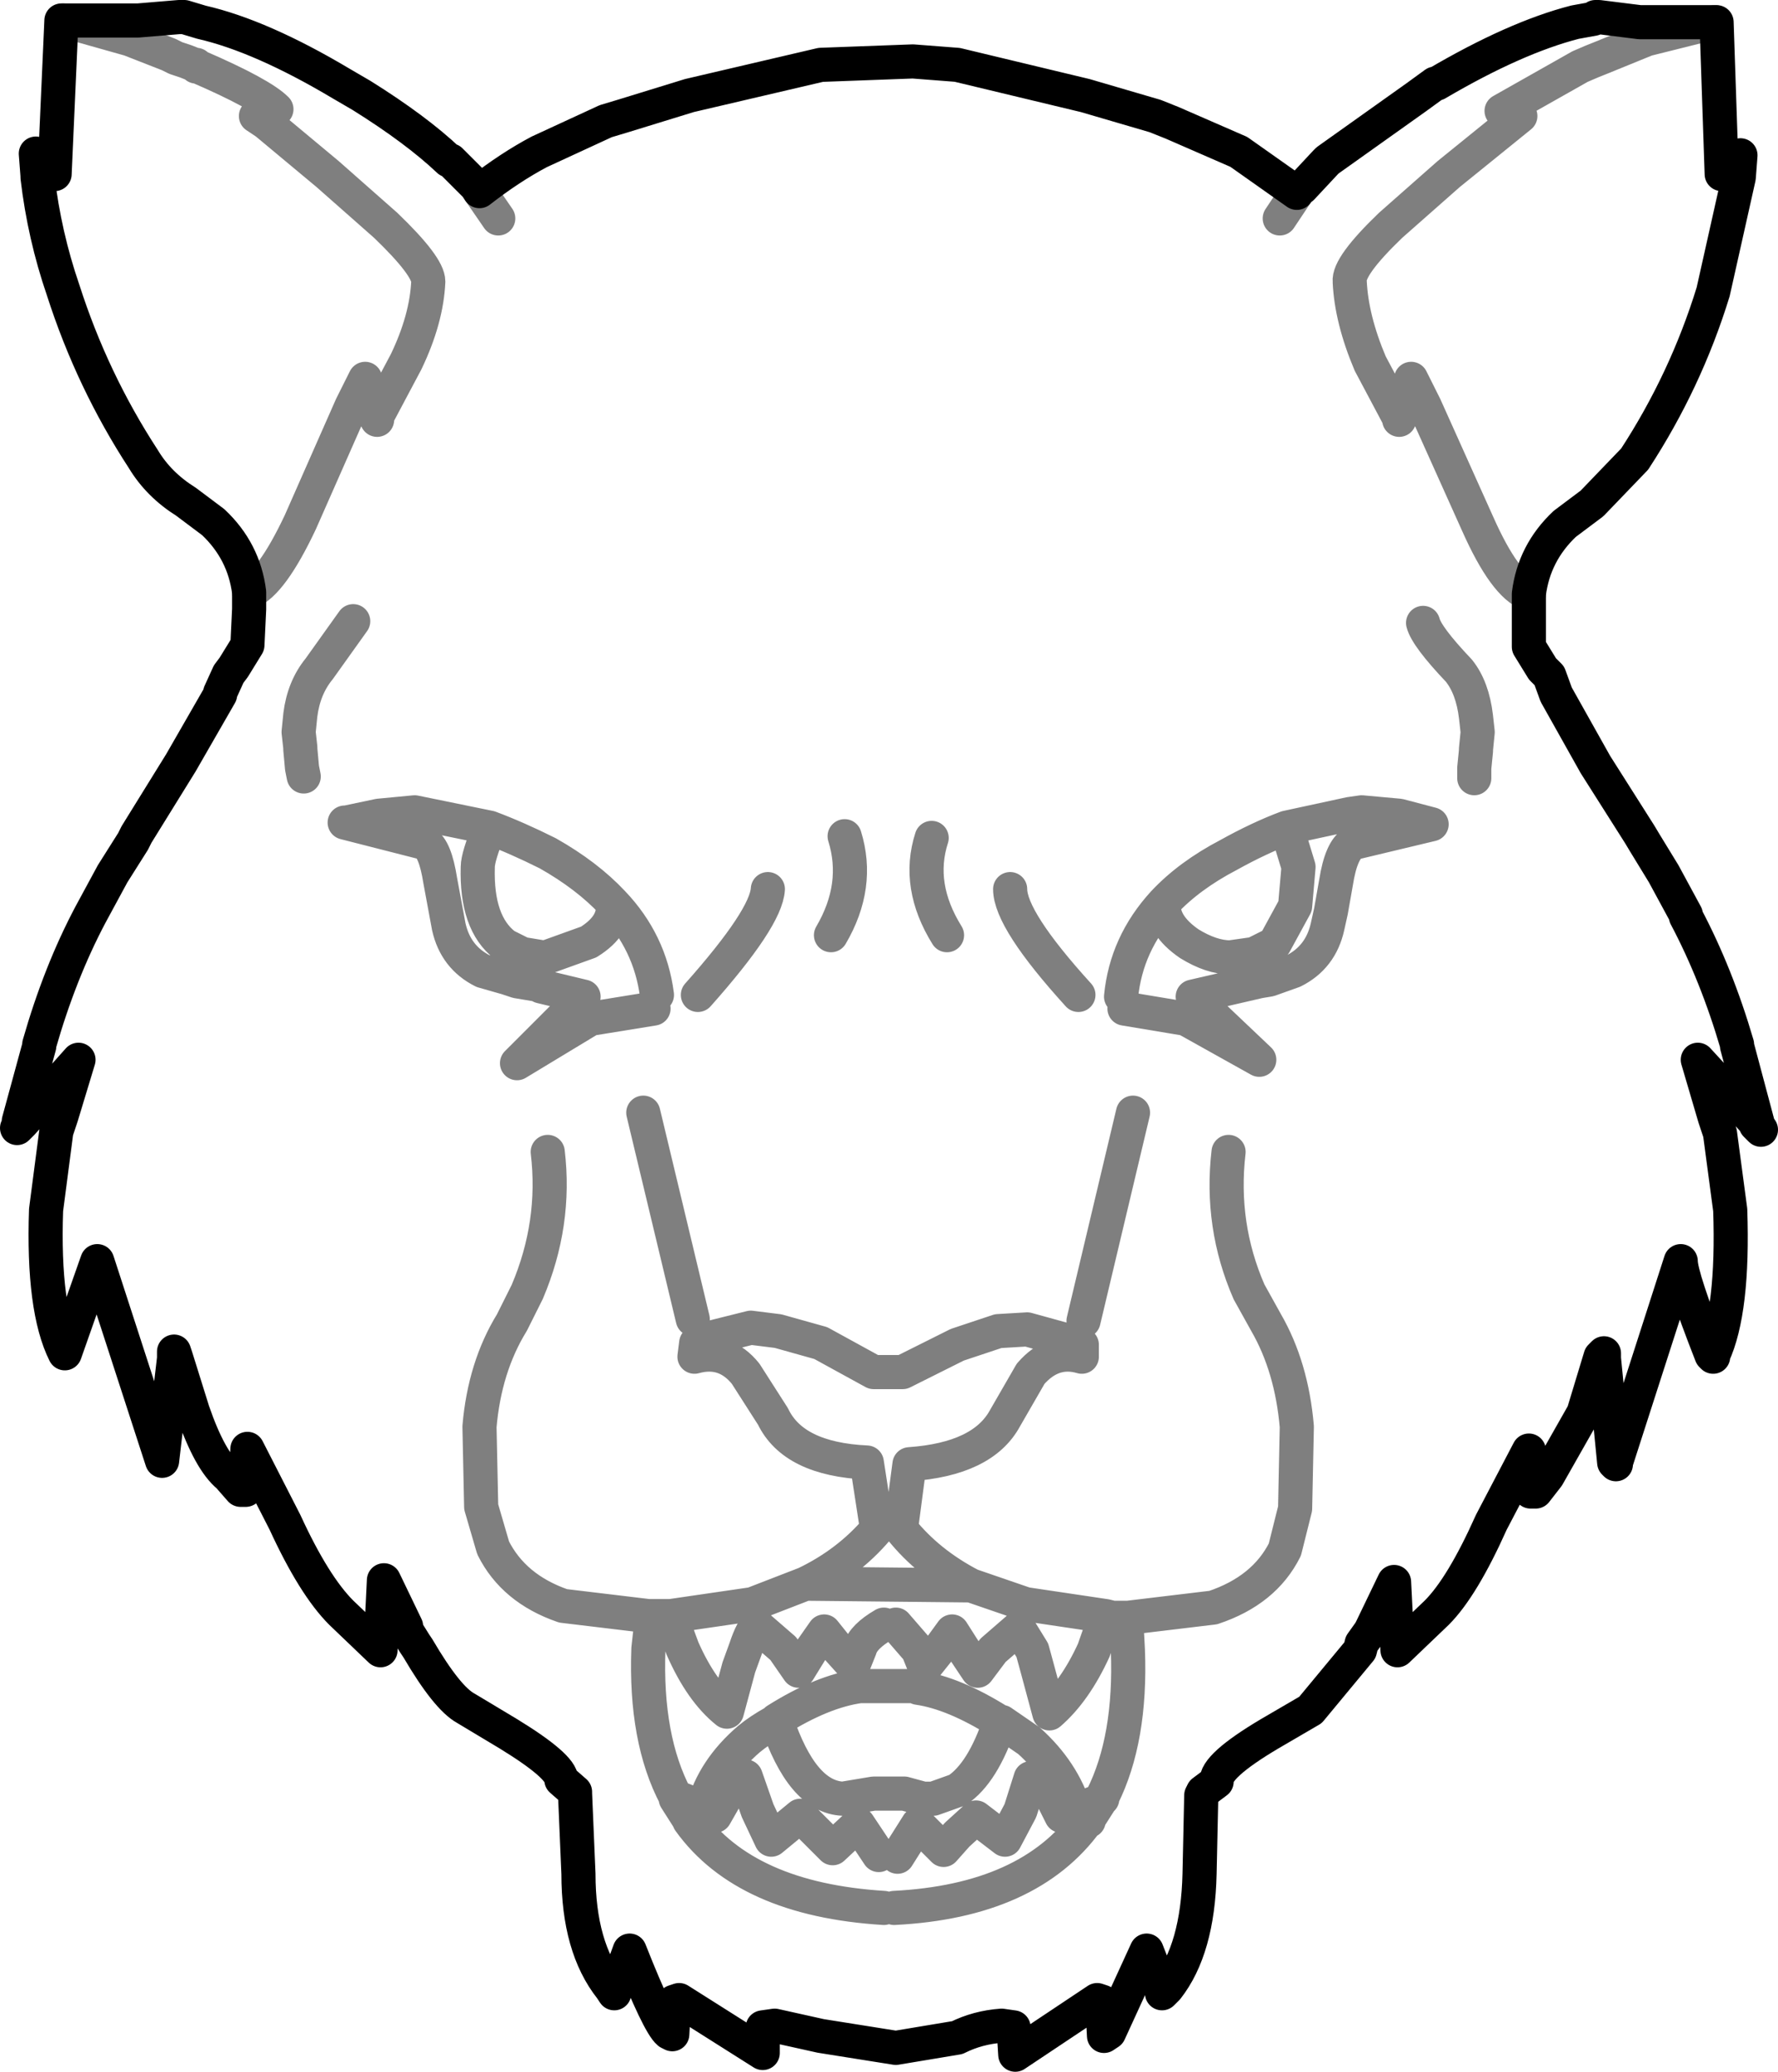 <?xml version="1.0" encoding="UTF-8" standalone="no"?>
<svg xmlns:xlink="http://www.w3.org/1999/xlink" height="60.7px" width="52.1px" xmlns="http://www.w3.org/2000/svg">
  <g transform="matrix(1.0, 0.0, 0.0, 1.0, -373.05, -158.4)">
    <path d="M401.1 160.3 L404.85 161.2 406.9 161.8 407.4 162.0 409.35 162.85 411.05 164.05 411.05 164.0 411.2 163.9 411.9 163.15 411.95 163.1 414.55 161.25 415.1 160.85 415.15 160.85 Q417.45 159.5 419.2 159.05 L419.75 158.95 419.8 158.9 419.9 158.9 421.1 159.05 421.3 159.05 423.3 159.05 423.35 159.05 423.5 163.5 424.05 162.95 424.0 163.6 423.25 166.95 Q422.45 169.55 420.95 171.85 L419.7 173.15 418.9 173.75 Q418.0 174.6 417.85 175.8 L417.85 176.3 417.85 177.35 418.25 178.0 418.45 178.2 418.65 178.75 419.8 180.8 421.1 182.85 421.25 183.1 421.8 184.0 422.45 185.2 422.45 185.25 Q423.35 186.95 423.95 189.0 L423.95 189.05 424.55 191.3 424.55 191.35 424.65 191.5 424.5 191.35 424.5 191.3 422.8 189.45 423.3 191.15 423.45 191.6 423.75 193.85 Q423.85 196.8 423.25 198.1 L423.25 198.15 423.2 198.1 Q422.3 195.8 422.3 195.35 L420.4 201.25 420.4 201.3 420.35 201.25 420.05 198.2 420.05 198.05 419.95 198.15 419.45 199.8 418.4 201.65 418.05 202.1 417.9 202.1 417.85 200.9 416.75 203.0 Q415.9 204.9 415.15 205.65 L414.0 206.75 413.9 204.75 413.25 206.1 413.2 206.2 412.95 206.55 412.9 206.75 411.45 208.5 410.25 209.2 Q408.65 210.15 408.7 210.6 L408.3 210.9 408.25 211.0 408.2 213.3 Q408.15 215.5 407.25 216.65 L407.1 216.8 407.1 216.7 406.65 215.55 405.55 217.95 405.4 218.05 405.35 217.05 405.2 217.0 402.8 218.6 402.75 217.8 402.4 217.75 Q401.7 217.8 401.1 218.1 L399.3 218.4 397.1 218.05 395.75 217.75 395.4 217.8 395.4 218.55 392.95 217.0 392.8 217.05 392.75 218.0 392.65 217.95 Q392.35 217.7 391.5 215.55 L391.1 216.65 391.05 216.8 390.95 216.65 Q390.0 215.45 390.0 213.3 L389.9 210.95 389.9 210.9 389.5 210.55 Q389.5 210.15 387.95 209.2 L386.7 208.45 Q386.15 208.15 385.3 206.7 L385.2 206.55 384.95 206.15 384.95 206.05 384.3 204.7 384.2 206.75 383.05 205.65 Q382.25 204.85 381.4 203.0 L380.3 200.85 380.25 202.05 380.1 202.05 379.75 201.65 Q379.2 201.2 378.7 199.75 L378.2 198.15 378.15 198.0 378.15 198.2 377.8 201.2 375.9 195.35 374.95 198.05 Q374.3 196.75 374.4 193.85 L374.7 191.55 374.85 191.1 375.35 189.45 373.7 191.3 373.65 191.35 373.55 191.45 373.6 191.35 373.6 191.25 374.2 189.05 374.2 189.0 Q374.8 186.9 375.7 185.2 L376.35 184.0 376.95 183.05 377.05 182.85 378.35 180.75 379.5 178.75 379.5 178.7 379.75 178.15 379.9 177.95 380.3 177.3 380.35 176.25 380.35 175.75 Q380.2 174.55 379.3 173.7 L378.5 173.1 Q377.7 172.6 377.25 171.85 375.75 169.55 374.9 166.9 374.35 165.3 374.15 163.6 L374.15 163.55 374.1 162.9 374.65 163.5 374.85 159.0 374.9 159.0 377.1 159.0 378.3 158.9 378.45 158.9 378.95 159.05 Q380.7 159.45 383.05 160.85 L383.65 161.2 Q385.25 162.2 386.2 163.1 L386.25 163.1 387.0 163.85 387.1 164.0 Q388.0 163.3 388.85 162.85 L390.8 161.95 391.3 161.8 393.25 161.2 397.1 160.3 399.8 160.2 401.1 160.3" fill="none" stroke="#000000" stroke-linecap="round" stroke-linejoin="round" stroke-width="1.0"/>
    <path d="M387.1 164.0 L387.65 164.8 M374.9 159.0 L376.85 159.55 378.0 160.0 378.2 160.1 378.5 160.2 378.75 160.3 378.8 160.3 378.8 160.35 378.85 160.35 Q380.7 161.15 381.15 161.6 L380.65 161.65 380.55 161.8 380.85 162.0 382.65 163.5 384.35 165.0 Q385.6 166.2 385.6 166.65 385.55 167.75 384.95 169.0 L384.1 170.6 384.1 170.7 384.05 170.6 383.8 169.65 383.75 169.5 383.7 169.6 383.35 170.3 381.85 173.7 Q381.0 175.5 380.35 175.75 M383.4 176.6 L382.4 178.0 Q381.95 178.55 381.85 179.35 L381.8 179.85 381.85 180.3 381.85 180.35 381.9 180.9 381.95 181.15 M392.3 187.55 Q392.1 186.0 391.0 184.85 391.1 185.5 390.3 186.0 L389.05 186.45 388.95 186.45 388.35 186.35 387.85 186.1 Q387.0 185.45 387.05 183.8 387.05 183.5 387.4 182.65 L385.2 182.2 384.15 182.3 383.2 182.5 383.15 182.5 385.5 183.1 Q385.8 183.25 385.95 184.2 L386.2 185.55 Q386.4 186.45 387.2 186.85 L387.9 187.05 388.2 187.15 388.8 187.25 388.9 187.3 390.15 187.6 388.2 189.55 390.35 188.25 392.2 187.95 M391.0 184.85 Q390.25 184.05 389.1 183.4 388.2 182.95 387.4 182.65 M398.95 214.3 Q394.9 214.05 393.25 211.75 L393.25 211.7 393.2 211.65 392.85 211.1 392.85 211.05 Q391.95 209.35 392.05 206.7 L392.15 205.8 392.15 205.75 392.05 205.75 389.55 205.45 Q388.1 204.95 387.5 203.75 L387.15 202.55 387.1 200.2 Q387.25 198.45 388.05 197.15 L388.5 196.25 Q389.35 194.25 389.1 192.15 M393.45 197.75 L393.4 198.15 Q394.3 197.9 394.9 198.65 L395.7 199.9 Q396.3 201.15 398.45 201.25 L398.75 203.2 Q397.9 204.2 396.65 204.8 L401.5 204.85 Q400.25 204.2 399.45 203.2 L399.7 201.3 Q401.85 201.15 402.5 199.95 L403.25 198.65 Q403.9 197.9 404.75 198.15 L404.75 197.8 404.6 197.75 403.15 197.35 402.3 197.4 401.1 197.8 399.5 198.6 398.65 198.6 397.1 197.75 395.85 197.4 395.05 197.3 393.65 197.65 393.55 197.7 393.45 197.75 M393.35 197.05 L391.9 191.0 M400.35 182.95 Q399.9 184.35 400.8 185.8 M404.65 187.55 Q402.65 185.35 402.65 184.45 M397.8 182.9 Q398.25 184.35 397.4 185.8 M393.5 187.55 Q395.5 185.3 395.55 184.45 M417.85 175.8 Q417.15 175.55 416.35 173.75 L414.8 170.3 414.4 169.5 414.35 169.65 414.1 170.6 414.05 170.7 414.05 170.65 413.2 169.05 Q412.65 167.75 412.6 166.65 412.55 166.2 413.8 165.0 L415.5 163.5 417.6 161.8 417.5 161.7 417.05 161.65 419.35 160.35 419.7 160.2 419.95 160.1 421.3 159.55 423.3 159.05 M411.05 164.05 L410.55 164.8 M414.75 176.65 Q414.85 177.05 415.8 178.05 416.2 178.55 416.3 179.4 L416.35 179.85 416.3 180.35 416.3 180.4 416.25 180.9 416.25 181.2 M405.9 187.6 Q406.05 186.05 407.15 184.85 407.9 184.05 409.05 183.45 409.95 182.95 410.75 182.65 L412.6 182.25 412.95 182.2 414.05 182.3 415.0 182.55 412.7 183.1 Q412.35 183.3 412.2 184.25 L412.05 185.1 411.95 185.55 Q411.75 186.45 410.95 186.85 L410.25 187.1 409.95 187.15 408.0 187.6 409.95 189.45 407.8 188.25 406.0 187.95 M410.75 182.65 L411.1 183.8 411.0 184.95 410.4 186.05 409.8 186.35 409.1 186.45 Q408.55 186.45 407.9 186.05 407.1 185.5 407.15 184.85 M409.05 192.15 Q408.8 194.3 409.65 196.25 L410.15 197.15 Q410.9 198.45 411.05 200.2 L411.0 202.6 410.7 203.8 Q410.1 205.0 408.6 205.5 L406.1 205.8 406.05 205.8 406.1 206.75 Q406.2 209.35 405.35 211.05 L405.35 211.1 405.3 211.15 404.95 211.7 404.95 211.75 404.9 211.75 Q403.2 214.1 399.25 214.3 M406.25 191.0 L404.8 197.1 M406.05 205.8 L405.65 205.8 405.45 205.75 405.1 206.75 Q404.55 207.95 403.8 208.6 L403.45 207.3 403.3 206.75 402.9 206.1 402.15 206.75 401.7 207.35 401.3 206.75 400.95 206.2 400.55 206.75 400.15 207.25 399.95 206.75 399.3 206.0 M396.65 204.8 L395.1 205.4 392.7 205.75 393.05 206.7 Q393.6 207.95 394.35 208.55 L394.7 207.25 394.9 206.7 Q395.1 206.1 395.25 206.05 L396.0 206.7 396.45 207.35 396.85 206.7 397.2 206.2 397.6 206.7 398.05 207.2 398.25 206.7 Q398.35 206.35 398.95 206.0 M399.35 212.8 L399.95 211.85 400.7 212.6 401.1 212.15 401.65 211.65 402.5 212.3 402.95 211.45 403.25 210.5 403.8 210.9 404.15 211.6 404.55 211.45 Q404.2 210.3 403.2 209.4 L402.4 208.85 402.35 208.85 Q401.85 210.35 401.1 210.85 L400.4 211.1 400.1 211.1 399.55 210.95 398.65 210.95 398.05 211.05 397.75 211.1 Q396.55 211.05 395.8 208.8 L395.75 208.85 Q395.3 209.1 395.0 209.35 393.95 210.25 393.65 211.4 L394.0 211.6 394.4 210.9 Q394.65 210.4 394.9 210.45 L395.25 211.45 395.65 212.3 396.5 211.6 397.05 212.15 397.45 212.55 398.2 211.85 398.8 212.75 M402.35 208.85 Q401.0 208.0 399.95 207.85 L399.9 207.8 398.25 207.8 Q397.15 207.95 395.8 208.8 M405.45 205.75 L403.1 205.4 401.5 204.85 M392.7 205.75 L392.5 205.75 392.15 205.75 M393.65 211.4 Q393.4 211.25 392.85 211.05 M405.3 211.15 L404.55 211.45" fill="none" stroke="#000000" stroke-linecap="round" stroke-linejoin="round" stroke-opacity="0.502" stroke-width="1.0"/>
  </g>
</svg>

